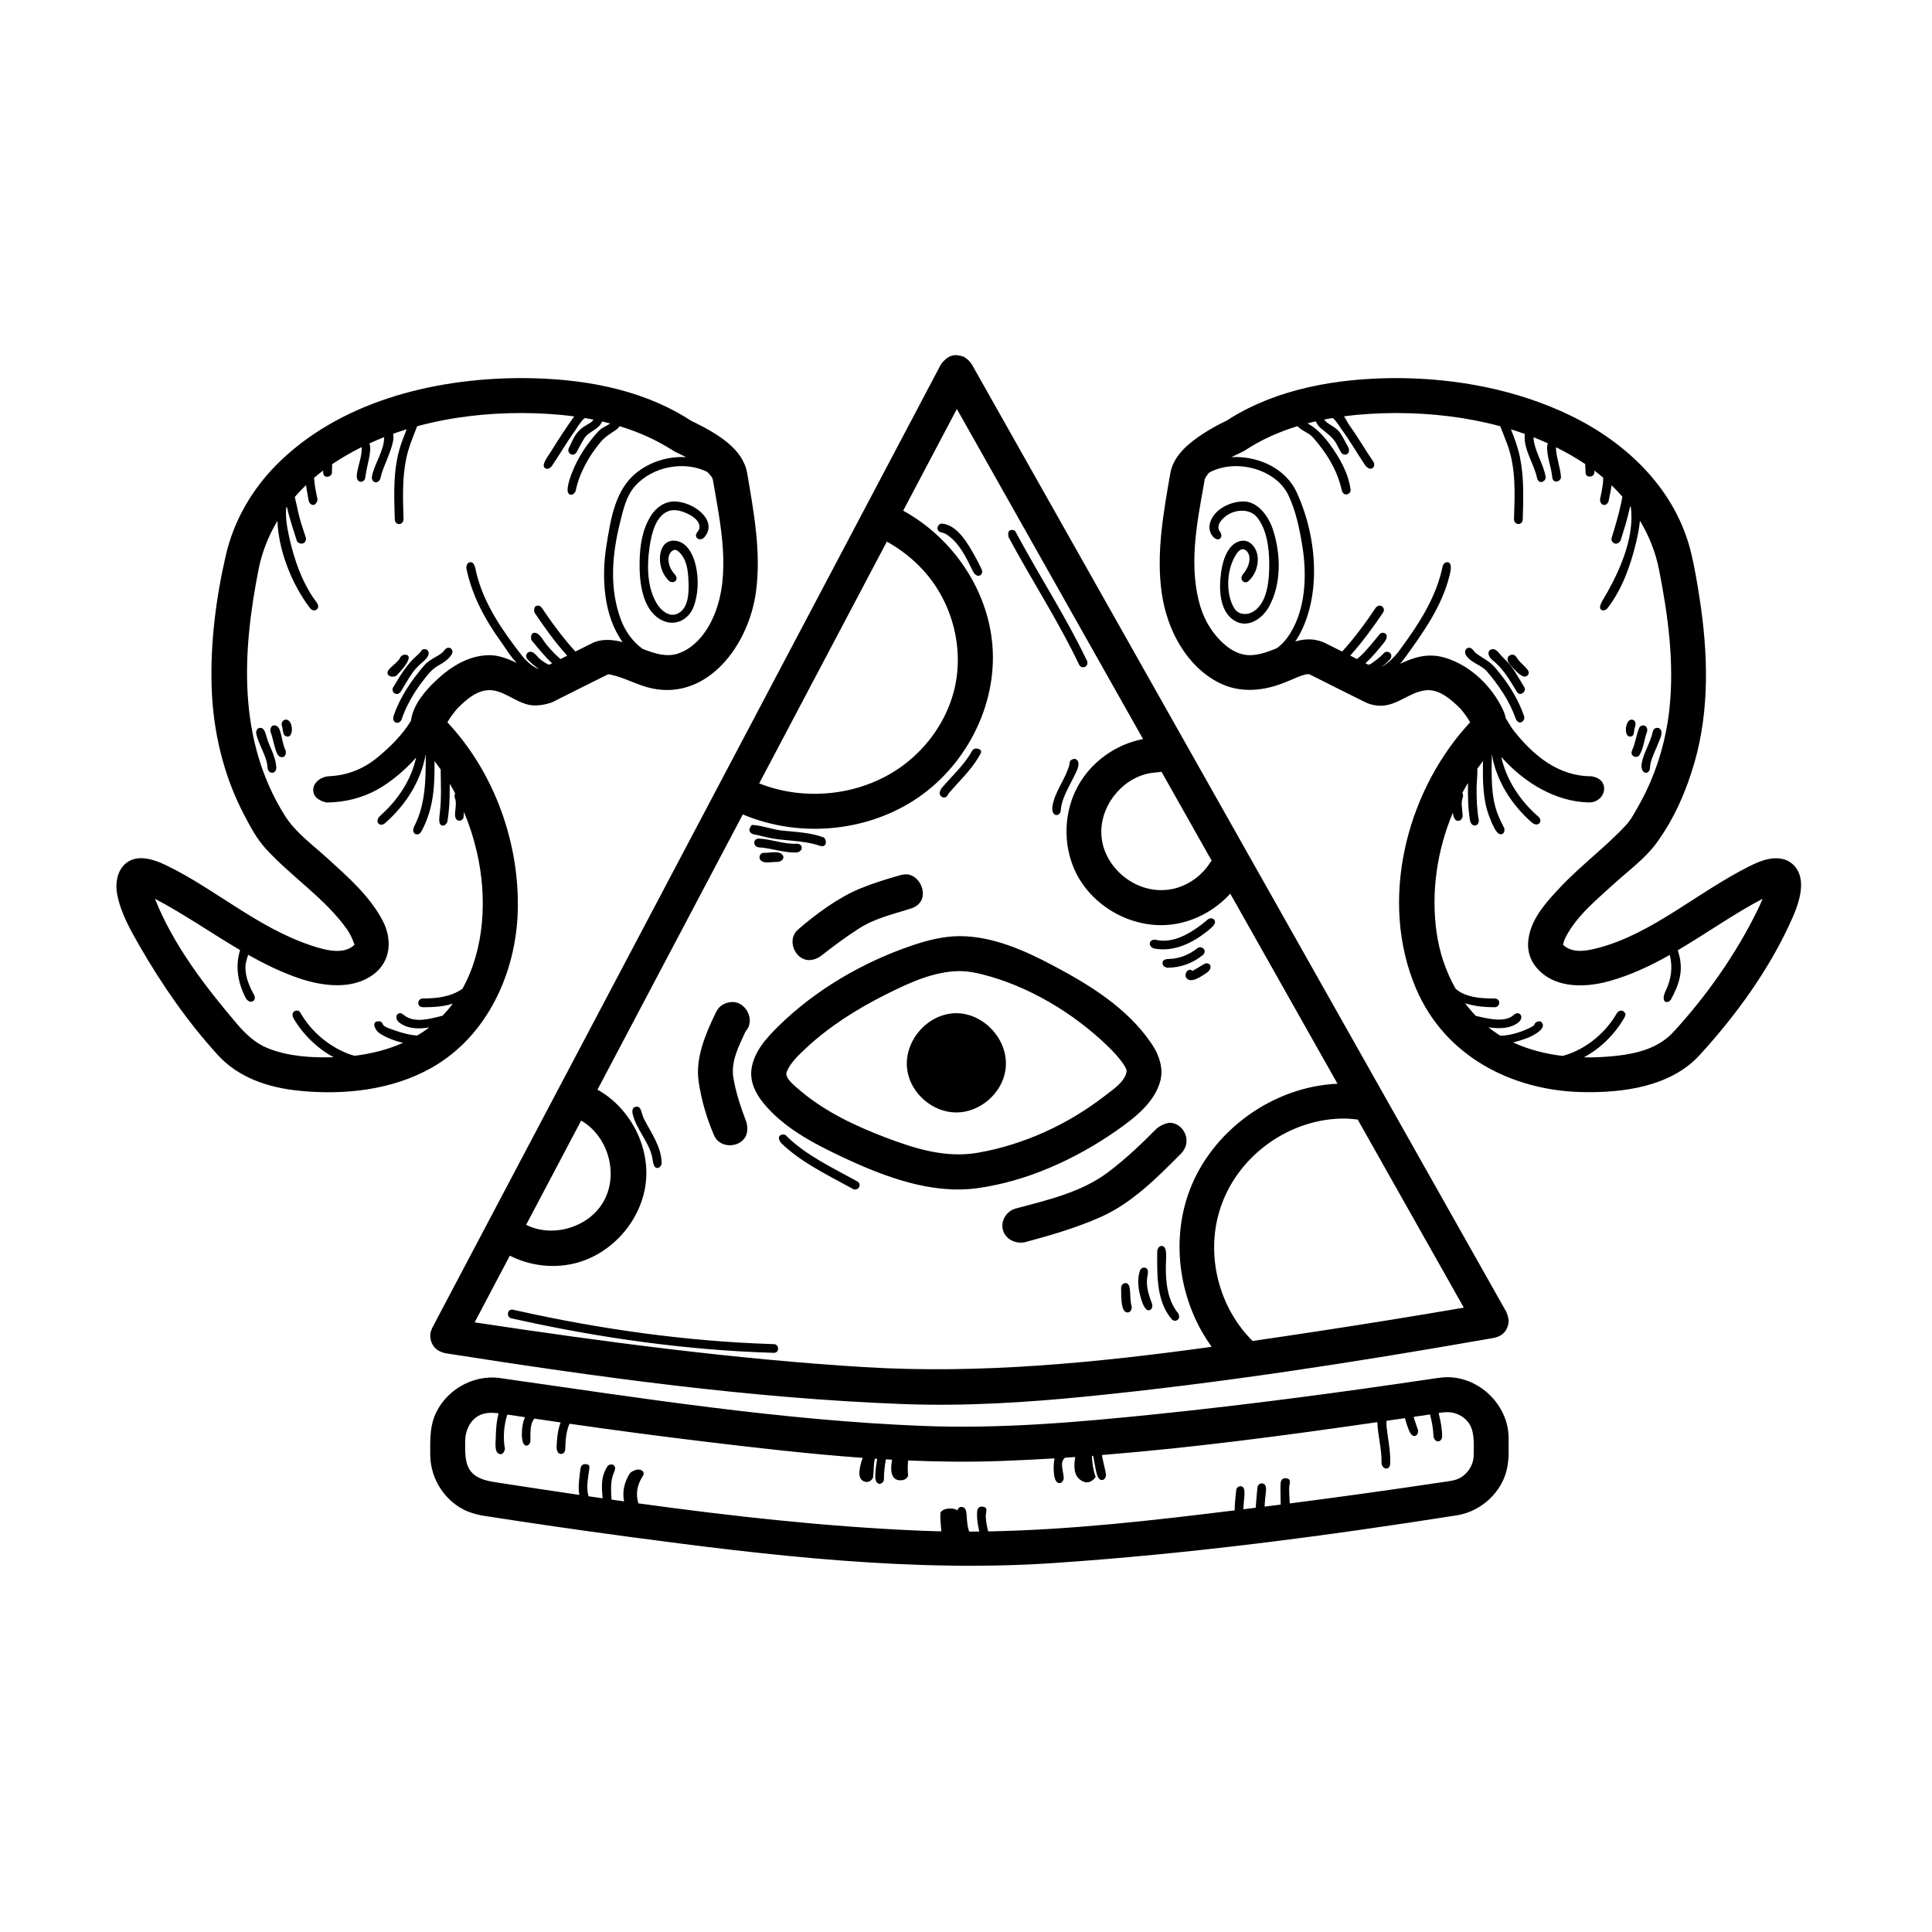 <?xml version="1.0" encoding="UTF-8"?>
<svg width="100px" height="100px" viewBox="0 0 100 100" version="1.1" xmlns="http://www.w3.org/2000/svg" xmlns:xlink="http://www.w3.org/1999/xlink">
    <title>logo</title>
    <g id="logo" stroke="none" stroke-width="1" fill="none" fill-rule="evenodd">
        <g transform="translate(6, 18)" fill="#000000" fill-rule="nonzero" id="pizza">
            <path d="M20.745,16.309 C20.427,15.989 20.189,15.577 19.916,15.198 C19.099,14.061 18.427,12.818 18.139,11.417 C18.129,11.365 18.148,11.088 18.372,11.098 C18.583,11.129 18.6,11.43 18.665,11.692 C19.055,13.266 20.007,14.643 21.009,15.93 C21.241,16.215 21.566,16.524 21.903,16.638 C21.682,16.482 21.473,16.314 21.293,16.113 C21.293,16.113 21.23,16.033 21.236,15.945 C21.245,15.828 21.328,15.735 21.469,15.736 C21.676,15.748 21.795,15.999 22.007,16.161 C22.118,16.246 22.24,16.319 22.362,16.392 C22.388,16.388 22.414,16.391 22.44,16.4 C22.485,16.377 22.531,16.354 22.577,16.331 C22.182,15.968 21.844,15.538 21.499,15.122 C21.499,15.122 21.414,14.744 21.685,14.752 C21.948,14.773 22.101,15.146 22.323,15.41 C22.536,15.661 22.761,15.903 23.012,16.113 C23.128,16.054 23.244,15.996 23.359,15.937 C23.35,15.927 23.341,15.917 23.332,15.907 C22.714,15.219 22.173,14.466 21.66,13.697 C21.66,13.697 21.573,13.334 21.865,13.346 C22.013,13.362 22.086,13.521 22.173,13.65 C22.664,14.375 23.194,15.074 23.782,15.724 C24.074,15.578 24.365,15.432 24.658,15.287 C25.14,15.054 25.69,15.096 26.227,15.235 C25.228,13.854 25.13,11.864 25.388,10.246 C25.613,8.84 25.842,7.328 26.975,6.443 C27.621,5.939 28.438,5.665 29.259,5.655 C29.275,5.655 29.29,5.655 29.306,5.655 C29.376,5.656 29.445,5.658 29.515,5.663 C29.328,5.566 29.139,5.476 28.956,5.393 C28.956,5.393 28.597,5.164 28.247,4.971 C27.559,4.59 26.83,4.291 26.076,4.06 C26.02,4.134 25.95,4.203 25.869,4.259 C25.597,4.447 25.322,4.599 25.083,4.886 C24.468,5.623 23.985,6.488 23.791,7.428 C23.791,7.428 23.703,7.627 23.541,7.607 C23.247,7.569 23.407,6.987 23.595,6.497 C23.906,5.681 24.399,4.944 24.992,4.303 C25.156,4.13 25.407,4.045 25.586,3.92 C25.446,3.883 25.305,3.848 25.164,3.816 C25.005,4.229 24.474,4.336 24.261,4.661 C24.105,4.903 23.975,5.161 23.84,5.414 C23.84,5.414 23.769,5.522 23.663,5.533 C23.505,5.549 23.361,5.384 23.435,5.212 C23.665,4.754 23.74,4.434 24.183,4.111 C24.361,3.982 24.624,3.884 24.717,3.719 C24.572,3.691 24.427,3.664 24.281,3.639 C24.269,3.646 24.255,3.653 24.24,3.658 C24.036,3.838 23.895,4.108 23.737,4.328 C23.317,4.917 22.956,5.546 22.547,6.144 C22.547,6.144 22.389,6.331 22.231,6.244 C21.988,6.11 22.299,5.709 22.517,5.37 C22.762,4.984 23.001,4.594 23.262,4.218 C23.417,3.994 23.558,3.761 23.724,3.554 C22.848,3.436 21.958,3.384 21.071,3.379 C19.23,3.371 17.362,3.581 15.591,4.063 C15.38,4.613 15.146,5.155 15.027,5.734 C14.812,6.765 14.855,7.834 14.888,8.892 C14.888,8.892 14.865,9.063 14.742,9.11 C14.606,9.162 14.449,9.083 14.436,8.905 C14.394,7.542 14.324,6.178 14.801,4.867 C14.88,4.65 14.965,4.435 15.049,4.22 C14.812,4.293 14.576,4.371 14.344,4.454 C14.435,4.745 14.231,5.271 14.054,5.726 C13.917,6.074 13.754,6.416 13.688,6.78 C13.688,6.78 13.602,6.983 13.438,6.964 C13.3,6.947 13.221,6.802 13.254,6.646 C13.4,5.954 13.884,5.33 13.885,4.626 C13.626,4.728 13.37,4.837 13.117,4.953 C13.208,5.136 13.147,5.497 13.096,5.75 C13.06,5.922 13.021,6.093 12.984,6.265 C12.942,6.459 12.903,6.745 12.903,6.745 C12.864,6.998 12.386,7.079 12.477,6.498 C12.549,6.044 12.748,5.589 12.719,5.142 C12.191,5.405 11.68,5.699 11.19,6.027 C11.193,6.173 11.183,6.332 11.18,6.476 C11.169,6.695 10.745,6.79 10.73,6.476 C10.729,6.437 10.727,6.397 10.725,6.357 C10.563,6.479 10.405,6.605 10.252,6.737 C10.271,6.839 10.277,6.958 10.29,7.065 C10.323,7.334 10.385,7.599 10.438,7.865 C10.438,7.865 10.358,8.246 10.107,8.107 C9.957,8.024 9.961,7.792 9.918,7.579 C9.887,7.423 9.86,7.266 9.841,7.109 C9.638,7.304 9.444,7.508 9.26,7.72 C9.278,7.813 9.306,7.947 9.337,8.061 C9.337,8.061 9.453,8.662 9.591,9.094 C9.672,9.347 9.757,9.598 9.837,9.852 C9.837,9.852 9.859,10.057 9.697,10.121 C9.569,10.172 9.405,10.106 9.359,9.976 C9.176,9.397 8.983,8.833 8.847,8.233 C8.836,8.247 8.826,8.261 8.815,8.276 C8.763,8.744 8.855,9.275 8.961,9.766 C9.228,11.003 9.683,12.267 10.409,13.207 C10.409,13.207 10.518,13.365 10.444,13.488 C10.359,13.628 10.175,13.646 10.031,13.457 C9.048,12.151 8.412,10.423 8.36,8.96 C7.898,9.73 7.561,10.574 7.384,11.469 C6.538,15.754 6.28,20.281 8.74,24.211 C9.279,25.073 10.163,25.713 10.924,26.404 C12.006,27.391 13.141,28.371 13.819,29.677 C14.275,30.557 14.291,31.746 13.293,32.463 C12.241,33.22 10.759,33.063 9.528,32.652 C8.594,32.34 7.71,31.907 6.847,31.419 C6.766,31.648 6.689,31.91 6.706,32.186 C6.734,32.666 6.94,33.114 7.166,33.529 C7.166,33.529 7.213,33.639 7.175,33.727 C7.099,33.901 6.852,33.903 6.717,33.65 C6.324,32.899 6.158,32.027 6.427,31.177 C4.962,30.315 3.543,29.322 2.02,28.52 C2.97,30.911 4.611,33.052 6.284,35.017 C6.73,35.539 7.242,36.013 7.874,36.261 C8.933,36.678 10.105,36.757 11.271,36.721 C10.402,36.26 9.658,35.51 9.191,34.702 C9.092,34.532 9.142,34.307 9.363,34.307 C9.369,34.308 9.376,34.308 9.382,34.309 C9.465,34.322 9.485,34.306 9.583,34.475 C10.078,35.323 10.848,36.003 11.729,36.418 C11.929,36.512 12.137,36.591 12.351,36.647 C13.218,36.544 14.074,36.327 14.862,35.976 C14.426,35.88 14.01,35.713 13.659,35.493 C13.433,35.351 13.157,34.838 13.634,34.864 C13.682,34.87 13.69,34.875 13.71,34.884 C13.795,34.924 13.828,35.054 13.85,35.073 C14.001,35.203 14.213,35.25 14.414,35.326 C14.795,35.465 15.195,35.572 15.596,35.599 C15.811,35.471 16.019,35.332 16.218,35.181 C15.639,35.272 15.08,35.256 14.65,34.913 C14.471,34.771 14.453,34.458 14.71,34.443 C14.716,34.443 14.72,34.443 14.726,34.443 C14.819,34.451 14.9,34.541 14.975,34.591 C15.486,34.94 16.214,34.752 16.906,34.572 C17.097,34.374 17.275,34.166 17.439,33.947 C16.943,34.111 16.398,34.134 15.869,34.134 C15.869,34.134 15.754,34.123 15.695,34.053 C15.589,33.924 15.675,33.689 15.869,33.682 C16.584,33.681 17.321,33.605 17.934,33.182 C19.075,31.138 19.234,28.483 18.681,26.093 C18.517,25.386 18.294,24.692 18.013,24.024 C18.004,24.159 17.997,24.282 17.997,24.282 C17.969,24.53 17.519,24.622 17.553,24.091 C17.572,23.81 17.646,23.511 17.529,23.261 C17.529,23.261 17.518,23.152 17.558,23.062 C17.47,22.895 17.379,22.731 17.283,22.569 C17.279,22.661 17.276,22.749 17.276,22.83 C17.28,23.406 17.252,23.982 17.151,24.547 C17.151,24.547 17.067,24.744 16.912,24.733 C16.667,24.715 16.738,24.319 16.772,24.015 C16.853,23.293 16.817,22.564 16.809,21.83 C16.707,21.682 16.601,21.538 16.491,21.395 C16.499,22.586 16.469,23.755 15.872,24.919 C15.784,25.093 15.703,25.216 15.55,25.186 C15.384,25.153 15.336,24.97 15.451,24.749 C16.034,23.619 16.039,22.314 16.036,21.021 C15.805,22.402 15.012,23.663 13.926,24.608 C13.926,24.608 13.824,24.703 13.716,24.688 C13.518,24.661 13.449,24.425 13.69,24.214 C14.59,23.416 15.278,22.384 15.539,21.212 C14.952,21.872 14.251,22.464 13.534,22.866 C12.738,23.311 11.823,23.531 10.908,23.537 C10.908,23.537 10.362,23.453 10.239,23.063 C10.097,22.608 10.534,22.198 11.052,22.176 C11.935,22.135 12.78,21.821 13.493,21.241 C14.178,20.684 14.822,20.048 15.273,19.304 C15.373,18.489 16.001,17.777 16.447,17.338 C17.234,16.572 18.173,15.934 19.293,15.913 C19.325,15.913 19.356,15.913 19.388,15.913 C19.866,15.925 20.309,16.111 20.745,16.309 Z M27.262,15.586 C27.305,15.603 27.348,15.619 27.39,15.635 C27.942,15.844 28.534,16.019 29.103,15.825 C30.024,15.509 30.633,14.644 30.967,13.833 C31.843,11.709 31.309,9.196 30.907,6.881 C30.879,6.718 30.829,6.677 30.781,6.617 C30.727,6.551 30.67,6.489 30.61,6.428 C29.448,5.839 27.786,6.126 26.867,7.162 C26.415,7.671 26.255,8.386 26.083,9.088 C25.681,10.72 25.531,12.456 26.139,14.078 C26.36,14.669 26.74,15.207 27.262,15.586 Z M44.687,61.272 C44.608,60.911 44.543,60.548 44.583,60.181 C44.583,60.181 44.615,59.979 44.815,59.98 C45.188,60.001 45.013,60.24 45.023,60.508 C45.033,60.764 45.088,61.014 45.146,61.265 C49.416,61.188 53.675,60.7 57.909,60.175 C57.903,60.012 57.921,59.817 57.935,59.644 C57.952,59.43 57.987,59.118 57.987,59.118 C58.008,59.004 58.089,58.921 58.226,58.927 C58.499,58.951 58.406,59.412 58.377,59.787 C58.37,59.898 58.363,60.009 58.357,60.12 C58.57,60.093 58.783,60.067 58.995,60.04 C59.023,59.687 59.048,59.334 59.087,58.981 C59.087,58.981 59.112,58.775 59.324,58.781 C59.365,58.784 59.376,58.789 59.398,58.798 C59.608,58.884 59.511,59.253 59.483,59.584 C59.473,59.717 59.463,59.85 59.453,59.983 C59.481,59.979 59.509,59.976 59.537,59.972 C59.787,59.941 60.038,59.91 60.289,59.878 C60.283,59.671 60.286,59.449 60.279,59.259 C60.272,59.077 60.273,58.894 60.292,58.712 C60.292,58.712 60.329,58.505 60.53,58.511 C60.891,58.541 60.729,58.768 60.726,59.031 C60.724,59.293 60.747,59.556 60.756,59.818 C63.391,59.479 66.022,59.111 68.641,58.719 C68.962,58.67 69.294,58.648 69.573,58.495 C69.991,58.267 70.271,57.808 70.278,57.321 C70.282,56.7 70.339,56.04 69.976,55.593 C69.72,55.28 69.327,55.092 68.917,55.092 C68.765,55.093 68.614,55.111 68.463,55.135 C68.562,55.537 68.644,55.942 68.646,56.362 C68.646,56.362 68.631,56.532 68.514,56.586 C68.354,56.657 68.199,56.518 68.193,56.283 C68.182,55.92 68.106,55.564 68.018,55.211 C67.986,55.216 67.954,55.221 67.923,55.226 C67.673,55.263 67.424,55.299 67.174,55.336 C67.181,55.374 67.19,55.412 67.201,55.449 C67.261,55.647 67.34,55.84 67.402,56.035 C67.402,56.035 67.422,56.258 67.265,56.316 C67.03,56.403 66.909,56.002 66.811,55.714 C66.777,55.612 66.745,55.507 66.722,55.402 C66.403,55.449 66.084,55.495 65.765,55.541 C65.762,55.653 65.761,55.774 65.775,55.899 C65.844,56.513 65.979,57.125 65.958,57.741 C65.944,58.155 65.499,58.059 65.507,57.69 C65.52,56.996 65.316,56.309 65.291,55.61 C60.565,56.293 55.828,56.927 51.037,57.311 C51.041,57.344 51.045,57.375 51.051,57.406 C51.11,57.722 51.205,58.031 51.249,58.35 C51.249,58.35 51.231,58.568 51.072,58.602 C50.764,58.669 50.722,58.034 50.637,57.642 C50.617,57.544 50.598,57.446 50.583,57.347 C50.579,57.347 50.575,57.348 50.571,57.348 C50.556,57.36 50.538,57.371 50.517,57.382 C50.517,57.382 50.526,57.957 50.711,58.443 C50.711,58.443 50.432,58.917 49.972,58.636 C49.545,58.375 49.586,57.855 49.653,57.415 C49.475,57.427 49.297,57.44 49.119,57.451 C49.11,57.465 49.1,57.478 49.088,57.49 C48.854,57.711 49.036,58.133 49.062,58.511 C49.062,58.511 49.033,58.746 48.861,58.764 C48.51,58.801 48.513,58.009 48.56,57.629 C48.565,57.582 48.574,57.533 48.585,57.485 C47.681,57.54 46.774,57.585 45.865,57.619 C44.243,57.68 42.622,57.663 41.002,57.594 C40.987,57.799 40.973,58.123 41.003,58.379 C41.003,58.379 40.948,58.596 40.664,58.619 C40.032,58.668 40.1,57.933 40.175,57.554 C40.068,57.548 39.961,57.542 39.853,57.536 C39.798,57.877 39.745,58.218 39.754,58.561 C39.754,58.561 39.749,58.644 39.712,58.696 C39.587,58.875 39.288,58.862 39.302,58.38 C39.31,58.088 39.354,57.798 39.401,57.508 C39.362,57.506 39.324,57.503 39.285,57.501 C39.274,57.543 39.265,57.587 39.258,57.63 C39.216,57.915 39.222,58.206 39.187,58.488 C39.187,58.488 39.054,58.77 38.768,58.692 C38.293,58.562 38.519,57.858 38.651,57.458 C35.921,57.262 33.195,56.945 30.475,56.618 C28.14,56.337 25.81,56.027 23.479,55.693 C23.473,55.704 23.468,55.714 23.464,55.724 C23.292,56.132 23.27,56.585 23.256,57.037 C23.256,57.037 23.24,57.157 23.163,57.213 C23.009,57.325 22.798,57.226 22.809,56.874 C22.824,56.45 22.868,56.024 23.018,55.626 C22.565,55.561 22.112,55.494 21.658,55.427 C21.405,55.737 21.466,56.208 21.453,56.606 C21.453,56.606 21.436,56.731 21.352,56.787 C21.152,56.921 20.991,56.697 21.012,56.153 C21.023,55.883 21.06,55.6 21.177,55.355 C20.871,55.31 20.565,55.263 20.259,55.217 C20.076,55.78 20.031,56.424 20.135,56.997 C20.135,56.997 20.076,57.368 19.814,57.241 C19.604,57.139 19.648,56.774 19.658,56.45 C19.671,56.015 19.694,55.565 19.808,55.152 C19.439,55.109 19.072,55.108 18.761,55.285 C18.319,55.539 18.081,56.054 18.079,56.573 C18.077,57.14 18.04,57.744 18.376,58.163 C18.677,58.539 19.177,58.648 19.698,58.729 C21.127,58.949 22.556,59.167 23.986,59.377 C23.906,58.921 23.997,58.437 24.05,57.982 C24.05,57.982 24.088,57.774 24.289,57.782 C24.542,57.805 24.517,57.881 24.496,58.061 C24.44,58.525 24.326,58.993 24.466,59.447 C24.708,59.483 24.949,59.518 25.191,59.552 C25.11,58.713 25.163,58.346 25.43,57.915 C25.43,57.915 25.492,57.8 25.634,57.8 C25.737,57.805 25.749,57.831 25.779,57.858 C25.928,57.992 25.755,58.223 25.7,58.435 C25.602,58.815 25.622,59.219 25.654,59.619 C25.869,59.65 26.085,59.68 26.301,59.71 C26.204,59.234 26.305,58.739 26.583,58.287 C26.669,58.148 26.957,58.06 26.996,58.061 C27.169,58.066 27.196,58.097 27.247,58.132 C27.399,58.236 27.249,58.439 27.249,58.439 C26.971,58.87 26.895,59.355 27.045,59.814 C31.867,60.478 36.698,61.015 41.539,61.224 C41.934,61.241 42.33,61.254 42.725,61.262 C42.698,60.945 42.66,60.628 42.674,60.313 C42.674,60.313 42.73,60.077 43.207,60.08 C43.373,60.084 43.482,60.121 43.556,60.177 C43.59,60.066 43.658,59.994 43.78,59.998 C44.167,60.03 43.938,60.664 44.167,61.275 C44.34,61.275 44.514,61.274 44.687,61.272 Z M40.748,8.433 C43.298,9.83 45.135,12.507 45.368,15.41 C45.62,18.55 43.952,21.743 41.272,23.447 C38.689,25.089 35.291,25.354 32.448,24.154 C29.941,28.903 27.433,33.652 24.926,38.4 C26.578,39.322 27.624,41.266 27.432,43.162 C27.227,45.176 25.635,46.981 23.635,47.417 C22.548,47.654 21.389,47.5 20.389,46.993 C19.782,48.144 19.174,49.294 18.567,50.445 C25.251,51.452 31.964,52.346 38.731,52.761 C44.709,53.128 50.734,52.537 56.717,51.711 C55.061,49.433 54.571,46.296 55.563,43.64 C56.729,40.514 59.889,38.24 63.229,38.094 L57.678,28.255 C56.893,29.123 55.768,29.733 54.578,29.861 C52.587,30.076 50.521,28.923 49.66,27.109 C48.999,25.714 49.056,24.005 49.81,22.658 C50.502,21.418 51.759,20.525 53.164,20.253 L43.527,3.169 C42.601,4.924 41.674,6.679 40.748,8.433 Z M39.903,10.034 C37.701,14.205 35.498,18.376 33.296,22.548 C35.744,23.52 38.699,23.168 40.806,21.57 C42.03,20.642 42.957,19.317 43.357,17.836 C43.948,15.651 43.32,13.192 41.784,11.512 C41.243,10.92 40.604,10.422 39.903,10.034 Z M64.274,39.947 C64.069,39.928 63.857,39.899 63.649,39.896 C60.766,39.857 57.965,41.836 57.112,44.703 C56.421,47.024 57.09,49.672 58.83,51.406 C58.83,51.406 58.831,51.408 58.833,51.41 C59.968,51.245 61.102,51.073 62.234,50.902 C64.749,50.52 67.259,50.114 69.767,49.684 L64.274,39.947 Z M24.08,40.002 C23.131,41.8 22.182,43.598 21.232,45.397 C21.238,45.4 21.244,45.402 21.25,45.405 C22.579,46.062 24.365,45.564 25.168,44.31 C26.057,42.924 25.552,40.853 24.08,40.002 Z M54.121,21.949 C53.93,21.978 53.731,21.986 53.55,22.016 C52.06,22.263 50.877,23.771 51.014,25.302 C51.168,27.034 53.007,28.456 54.823,27.982 C55.577,27.785 56.244,27.283 56.656,26.62 C56.656,26.62 56.678,26.592 56.717,26.552 L54.121,21.949 Z M43.698,30.455 C45.387,30.466 47.003,31.177 48.529,31.987 C50.441,33.002 52.341,34.177 53.576,35.98 C53.616,36.038 53.654,36.097 53.692,36.157 C54.012,36.675 54.218,37.314 54.063,37.925 C53.783,39.033 52.774,39.838 51.759,40.543 C49.604,42.039 47.101,43.155 44.59,43.5 C42.224,43.825 39.802,42.925 37.611,41.893 C36.082,41.173 34.531,40.362 33.484,39.056 C33.096,38.572 32.807,37.969 32.898,37.327 C33.023,36.439 33.665,35.734 34.268,35.138 C36.199,33.233 38.662,31.802 41.203,30.939 C41.996,30.669 42.816,30.462 43.65,30.455 C43.666,30.455 43.682,30.455 43.698,30.455 Z M43.661,32.264 C42.354,32.275 41.093,32.853 39.872,33.463 C38.373,34.213 36.93,35.121 35.717,36.254 C35.329,36.617 34.918,36.998 34.72,37.478 C34.599,37.772 35.046,38.139 35.481,38.502 C36.748,39.558 38.277,40.282 39.841,40.877 C41.365,41.457 42.953,41.955 44.617,41.665 C46.988,41.253 49.285,40.194 51.17,38.733 C51.63,38.377 52.205,38.009 52.313,37.471 C52.353,37.262 51.863,36.661 51.363,36.175 C49.535,34.398 47.181,33.017 44.823,32.428 C44.451,32.335 44.073,32.266 43.69,32.264 C43.681,32.264 43.671,32.264 43.661,32.264 Z M43.533,34.443 C44.979,34.47 46.252,35.884 46.044,37.37 C45.874,38.583 44.73,39.581 43.501,39.581 C42.28,39.581 41.13,38.6 40.958,37.37 C40.758,35.939 41.959,34.472 43.468,34.443 C43.501,34.443 43.501,34.443 43.533,34.443 Z M43.89,0.466 C44.117,0.621 44.119,0.623 44.289,0.838 L71.971,49.91 C72.038,50.09 72.103,50.276 72.081,50.465 C72.034,50.842 71.797,51.165 71.289,51.255 C71.15,51.279 71.012,51.304 70.873,51.328 C64.064,52.52 57.19,53.587 50.286,54.277 C47.125,54.593 43.943,54.794 40.771,54.675 C32.827,54.377 24.925,53.276 17.085,52.048 C17.085,52.048 16.743,51.995 16.532,51.783 C16.328,51.576 16.236,51.272 16.283,50.994 C16.299,50.9 16.345,50.814 16.375,50.724 L42.702,0.86 C42.871,0.633 43.08,0.437 43.351,0.391 C43.53,0.361 43.713,0.413 43.89,0.466 Z M68.951,53.283 C70.577,53.302 72.058,54.7 72.087,56.406 C72.09,56.707 72.087,57.008 72.086,57.308 C72.086,57.308 72.072,57.872 71.919,58.323 C71.553,59.401 70.572,60.236 69.433,60.429 C62.449,61.527 55.575,62.424 48.614,62.898 C41.278,63.398 33.811,62.521 26.41,61.526 C23.917,61.191 21.428,60.829 18.943,60.442 C18.943,60.442 18.427,60.348 18.032,60.153 C16.992,59.639 16.291,58.526 16.271,57.351 C16.267,56.67 16.239,55.98 16.471,55.356 C16.967,54.027 18.414,53.13 19.869,53.327 C27.157,54.365 34.369,55.509 41.737,55.805 C45.78,55.967 49.831,55.612 53.859,55.196 C58.652,54.702 63.438,54.064 68.203,53.356 C68.45,53.319 68.699,53.282 68.951,53.283 Z M54.612,40.117 C55.312,40.193 55.722,41.112 55.13,41.709 C53.872,42.98 52.57,44.282 50.981,44.989 C49.73,45.545 48.4,45.934 47.096,46.285 C46.565,46.428 45.969,46.114 45.89,45.561 C45.828,45.128 46.121,44.686 46.553,44.558 C48.231,44.113 49.976,43.71 51.347,42.679 C52.251,41.999 53.076,41.216 53.874,40.408 C53.874,40.408 54.247,40.099 54.612,40.117 Z M31.974,33.865 C32.653,33.916 33.095,34.84 32.592,35.382 C32.242,36.143 31.823,36.934 31.958,37.771 C32.086,38.567 32.355,39.342 32.636,40.09 C32.636,40.09 32.765,40.5 32.588,40.833 C32.279,41.416 31.26,41.459 30.961,40.769 C30.589,39.913 30.307,38.958 30.163,37.992 C29.981,36.777 30.504,35.541 31.06,34.391 C31.06,34.391 31.125,34.265 31.19,34.187 C31.378,33.963 31.673,33.857 31.974,33.865 Z M40.945,27.254 C41.738,27.319 42.206,28.677 41.173,29.016 C40.271,29.312 39.321,29.51 38.466,30.055 C37.776,30.495 37.122,30.989 36.476,31.491 C36.476,31.491 36.149,31.738 35.781,31.688 C35.113,31.598 34.718,30.617 35.313,30.106 C36.273,29.282 37.411,28.442 38.549,27.979 C39.226,27.704 39.926,27.488 40.63,27.29 C40.63,27.29 40.819,27.249 40.945,27.254 Z M49.605,21.278 C49.704,21.289 49.71,21.31 49.738,21.335 C49.948,21.525 49.722,21.921 49.604,22.165 C49.317,22.762 48.932,23.35 48.905,23.97 C48.905,23.97 48.879,24.128 48.757,24.173 C48.568,24.242 48.421,24.058 48.478,23.707 C48.603,22.956 49.167,22.296 49.346,21.598 C49.371,21.502 49.357,21.464 49.38,21.414 C49.424,21.31 49.581,21.277 49.605,21.278 Z M44.535,20.744 C44.933,20.79 44.75,21.018 44.664,21.166 C44.247,21.884 43.615,22.464 43.09,23.079 C43.09,23.079 43.04,23.245 42.91,23.273 C42.78,23.302 42.662,23.214 42.635,23.067 C42.635,23.067 42.638,22.912 42.745,22.785 C43.284,22.156 43.903,21.603 44.319,20.859 C44.319,20.859 44.386,20.735 44.535,20.744 Z M26.968,39.278 C27.215,39.302 27.182,39.623 27.341,39.931 C27.721,40.666 28.238,41.371 28.248,42.214 C28.248,42.214 28.21,42.442 28.039,42.454 C27.796,42.472 27.808,42.078 27.734,41.797 C27.534,41.049 26.923,40.409 26.75,39.672 C26.71,39.503 26.717,39.288 26.953,39.278 C26.958,39.278 26.963,39.278 26.968,39.278 Z M34.547,40.721 C34.695,40.735 34.704,40.797 34.761,40.853 C35.779,41.828 37.086,42.438 38.323,43.121 C38.323,43.121 38.46,43.181 38.489,43.292 C38.534,43.461 38.336,43.636 38.161,43.548 C38.104,43.516 38.047,43.485 37.99,43.453 C37.931,43.421 37.873,43.389 37.814,43.358 C36.64,42.72 35.43,42.115 34.472,41.202 C34.258,40.998 34.251,40.738 34.529,40.72 C34.535,40.72 34.541,40.721 34.547,40.721 Z M54.133,46.489 C54.45,46.514 54.344,47.12 54.344,47.558 C54.344,47.65 54.344,47.742 54.346,47.834 C54.363,48.586 54.489,49.379 54.992,49.99 C54.992,49.99 55.09,50.177 54.981,50.291 C54.892,50.383 54.748,50.395 54.644,50.278 C54.546,50.158 54.536,50.141 54.489,50.076 C53.844,49.146 53.894,47.859 53.898,46.771 C53.898,46.771 53.919,46.489 54.133,46.489 Z M53.232,47.611 C53.278,47.616 53.292,47.622 53.315,47.634 C53.472,47.71 53.409,47.939 53.382,48.107 C53.304,48.593 53.477,49.078 53.642,49.521 C53.642,49.521 53.674,49.735 53.527,49.804 C53.311,49.905 53.158,49.555 53.05,49.184 C52.915,48.727 52.85,48.231 53.002,47.767 C53.002,47.767 53.057,47.604 53.232,47.611 Z M52.261,48.412 C52.606,48.428 52.427,49.143 52.58,49.645 C52.58,49.645 52.583,49.916 52.381,49.932 C52.04,49.959 52.028,49.276 52.03,48.638 C52.03,48.638 52.053,48.412 52.261,48.412 Z M56.696,29.531 C56.807,29.545 56.819,29.576 56.849,29.612 C56.991,29.783 56.739,30.002 56.486,30.202 C55.724,30.804 54.782,31.283 53.755,31.099 C53.556,31.063 53.403,30.818 53.611,30.678 C53.731,30.597 53.899,30.668 54.037,30.682 C54.971,30.773 55.847,30.151 56.53,29.582 C56.53,29.582 56.611,29.526 56.696,29.531 Z M56.131,31.028 C56.327,31.042 56.467,31.267 56.234,31.453 C55.725,31.853 55.12,32.085 54.44,32.09 C54.422,32.09 54.212,32.064 54.181,31.908 C54.149,31.748 54.217,31.641 54.502,31.636 C55.037,31.624 55.55,31.419 55.98,31.077 C55.98,31.077 56.034,31.026 56.131,31.028 Z M56.462,31.859 C56.693,31.872 56.762,32.152 56.432,32.371 C56.096,32.593 55.666,32.886 55.426,32.641 C55.242,32.452 55.497,32.046 55.723,32.255 C55.723,32.255 56.075,32.053 56.334,31.893 C56.373,31.87 56.416,31.858 56.462,31.859 Z M42.763,9.102 C43.558,9.181 44.087,10.107 44.516,10.886 C44.619,11.074 44.716,11.266 44.807,11.46 C44.807,11.46 44.868,11.58 44.821,11.681 C44.737,11.857 44.5,11.862 44.355,11.561 C44.009,10.849 43.64,10.084 42.999,9.666 C42.889,9.595 42.704,9.549 42.704,9.549 C42.587,9.522 42.583,9.49 42.556,9.447 C42.472,9.313 42.568,9.106 42.749,9.101 C42.754,9.101 42.759,9.102 42.763,9.102 Z M33.036,24.706 C33.511,24.748 33.975,24.935 34.471,24.988 C35.191,25.066 35.917,25.084 36.609,25.336 C36.791,25.403 36.849,25.923 36.413,25.771 C35.544,25.475 34.578,25.544 33.713,25.345 C33.481,25.291 33.251,25.226 33.019,25.185 C33.019,25.185 32.768,25.143 32.79,24.913 L32.852,24.779 C32.954,24.676 32.848,24.699 33.036,24.706 Z M33.28,25.406 C33.947,25.436 34.59,25.709 35.264,25.671 C35.264,25.671 35.387,25.672 35.453,25.754 C35.57,25.899 35.46,26.121 35.186,26.126 C34.532,26.138 33.898,25.887 33.26,25.858 C33.26,25.858 33.09,25.825 33.053,25.695 C33.012,25.554 33.082,25.403 33.28,25.406 Z M33.543,26.141 C33.878,26.155 34.304,26.01 34.501,26.248 C34.631,26.404 34.488,26.622 34.173,26.615 C33.889,26.608 33.537,26.72 33.361,26.514 C33.249,26.382 33.337,26.136 33.543,26.141 Z M20.546,49.789 C20.65,49.812 20.753,49.835 20.857,49.858 C25.108,50.801 29.503,51.421 33.858,51.565 L34.104,51.575 C34.324,51.632 34.353,52.01 34.057,52.023 C29.58,51.891 25.062,51.259 20.655,50.277 L20.414,50.22 C20.212,50.123 20.253,49.745 20.546,49.789 Z M46.405,9.428 C46.517,9.447 46.525,9.455 46.58,9.547 C46.617,9.617 46.655,9.686 46.692,9.756 C47.846,11.888 49.166,13.927 50.215,16.106 C50.215,16.106 50.328,16.273 50.268,16.404 C50.198,16.56 49.963,16.602 49.858,16.409 C48.775,14.133 47.395,12.028 46.209,9.812 C46.209,9.812 46.078,9.412 46.405,9.428 Z M74.544,5.15 C74.539,5.2 74.536,5.253 74.542,5.307 C74.589,5.768 74.757,6.211 74.796,6.677 C74.816,6.929 74.377,7.069 74.344,6.695 C74.286,6.129 74.032,5.558 74.087,5.039 C74.087,5.039 74.095,4.996 74.122,4.949 C73.876,4.836 73.627,4.73 73.375,4.631 C73.378,4.705 73.38,4.781 73.394,4.851 C73.513,5.471 73.875,6.028 74.003,6.663 C74.052,6.912 73.64,7.133 73.553,6.724 C73.386,5.966 72.856,5.274 72.919,4.496 C72.92,4.484 72.921,4.472 72.923,4.461 C72.687,4.376 72.448,4.297 72.207,4.223 C72.392,4.698 72.573,5.173 72.674,5.671 C72.889,6.727 72.849,7.821 72.816,8.905 C72.816,8.905 72.808,9.012 72.733,9.074 C72.598,9.184 72.368,9.099 72.364,8.892 C72.404,7.582 72.478,6.262 72.026,5.022 C71.909,4.7 71.775,4.383 71.655,4.063 C69.938,3.597 68.132,3.387 66.341,3.379 C66.306,3.379 66.27,3.379 66.233,3.379 C65.346,3.382 64.449,3.432 63.567,3.548 C63.672,3.707 63.757,3.893 63.86,4.034 C64.299,4.645 64.672,5.3 65.098,5.918 C65.098,5.918 65.174,6.078 65.089,6.186 C64.98,6.325 64.788,6.268 64.641,6.051 C64.237,5.451 63.882,4.829 63.452,4.24 C63.307,4.044 63.191,3.823 63.013,3.66 C63.013,3.66 62.995,3.652 62.972,3.637 C62.827,3.661 62.682,3.687 62.538,3.715 C62.685,3.96 63.155,4.075 63.385,4.437 C63.541,4.682 63.673,4.944 63.811,5.201 C63.811,5.201 63.872,5.403 63.739,5.494 C63.637,5.564 63.487,5.532 63.419,5.425 C63.221,5.079 63.215,5.048 63.161,4.949 C62.988,4.64 62.708,4.444 62.377,4.176 C62.275,4.093 62.167,3.949 62.103,3.808 C61.962,3.84 61.822,3.874 61.683,3.91 C61.702,3.925 61.722,3.939 61.743,3.952 C62.181,4.203 62.538,4.597 62.834,5.003 C63.345,5.705 63.8,6.503 63.906,7.354 C63.934,7.58 63.532,7.752 63.445,7.354 C63.214,6.323 62.639,5.395 61.934,4.616 C61.722,4.387 61.363,4.296 61.162,4.057 C60.189,4.354 59.266,4.765 58.43,5.32 L58.3,5.391 C58.273,5.403 58.246,5.416 58.22,5.429 C58.06,5.505 57.895,5.582 57.732,5.663 C57.803,5.658 57.874,5.656 57.946,5.655 C57.961,5.655 57.977,5.655 57.993,5.655 C59.263,5.67 60.575,6.291 61.125,7.501 C62.226,9.921 62.358,12.888 61.226,14.911 C61.17,15.011 61.108,15.108 61.041,15.201 C61.504,15.071 61.979,15.032 62.482,15.237 C62.519,15.252 62.557,15.269 62.594,15.287 C62.887,15.432 63.178,15.578 63.47,15.725 C64.113,15.016 64.683,14.243 65.215,13.445 C65.215,13.445 65.307,13.342 65.419,13.345 C65.47,13.351 65.483,13.358 65.509,13.371 C65.621,13.43 65.673,13.566 65.592,13.697 C65.071,14.477 64.514,15.231 63.887,15.935 C64.004,15.994 64.121,16.053 64.238,16.112 C64.3,16.061 64.361,16.009 64.419,15.955 C64.765,15.631 65.058,15.254 65.361,14.887 C65.361,14.887 65.432,14.748 65.591,14.752 C65.805,14.768 65.862,14.989 65.622,15.281 C65.323,15.646 65.022,16.014 64.675,16.332 C64.72,16.354 64.764,16.376 64.809,16.399 C64.839,16.391 64.871,16.389 64.902,16.395 C65.163,16.223 65.415,16.042 65.622,15.811 C65.622,15.811 65.687,15.732 65.803,15.736 C65.986,15.751 66.1,15.956 65.941,16.133 C65.807,16.28 65.657,16.409 65.498,16.528 C65.894,16.31 66.222,15.957 66.462,15.629 C67.438,14.3 68.346,12.923 68.679,11.278 C68.679,11.278 68.752,11.089 68.924,11.098 C69.172,11.136 69.098,11.507 69.025,11.801 C68.63,13.398 67.635,14.787 66.665,16.117 C66.605,16.2 66.538,16.28 66.467,16.357 C67.096,16.07 67.846,15.762 68.788,16.042 C70.142,16.444 71.246,17.565 71.791,18.735 C71.858,18.877 71.909,19.026 71.939,19.179 C72.077,19.397 72.209,19.643 72.377,19.852 C73.35,21.068 74.622,22.177 76.367,22.18 C76.367,22.18 76.761,22.222 76.934,22.489 C77.215,22.921 76.857,23.552 76.231,23.535 C74.514,23.489 72.912,22.531 71.706,21.178 C71.968,22.378 72.691,23.465 73.652,24.293 C73.652,24.293 73.73,24.378 73.731,24.462 C73.734,24.656 73.52,24.779 73.264,24.553 C72.223,23.632 71.444,22.398 71.216,21.038 C71.205,22.121 71.149,23.226 71.55,24.21 C71.64,24.432 71.745,24.647 71.858,24.858 C71.858,24.858 71.918,25.073 71.773,25.159 C71.503,25.318 71.256,24.717 71.077,24.245 C70.737,23.343 70.746,22.356 70.759,21.393 C70.658,21.523 70.559,21.656 70.464,21.79 C70.485,22.079 70.431,22.475 70.428,22.789 C70.424,23.351 70.446,23.914 70.545,24.467 C70.545,24.467 70.546,24.644 70.43,24.706 C70.284,24.785 70.123,24.677 70.084,24.45 C69.98,23.815 69.974,23.172 69.982,22.528 C69.88,22.696 69.782,22.868 69.689,23.042 C69.733,23.109 69.744,23.202 69.708,23.294 C69.598,23.581 69.704,23.931 69.706,24.26 C69.706,24.26 69.657,24.479 69.491,24.487 C69.302,24.496 69.225,24.301 69.201,24.063 C68.381,26.01 68.066,28.17 68.354,30.239 C68.498,31.269 68.83,32.28 69.344,33.179 C69.428,33.239 69.51,33.313 69.605,33.365 C70.133,33.653 70.762,33.681 71.382,33.682 C71.382,33.682 71.499,33.694 71.556,33.764 C71.663,33.893 71.576,34.129 71.382,34.134 C70.86,34.134 70.328,34.087 69.835,33.929 C70.005,34.157 70.189,34.375 70.387,34.581 C70.433,34.591 70.478,34.602 70.52,34.612 C71.185,34.767 71.96,34.922 72.378,34.509 C72.378,34.509 72.465,34.439 72.556,34.444 C72.774,34.471 72.837,34.743 72.562,34.944 C72.148,35.245 71.605,35.258 71.037,35.172 C71.238,35.331 71.449,35.478 71.671,35.613 C72.252,35.585 72.834,35.391 73.308,35.135 C73.417,35.076 73.416,35.03 73.433,34.994 C73.478,34.896 73.624,34.863 73.65,34.863 C73.765,34.874 73.742,34.843 73.823,34.959 C74.023,35.246 73.4,35.599 72.994,35.75 C72.773,35.831 72.547,35.902 72.318,35.956 C73.12,36.326 73.983,36.547 74.868,36.654 C74.907,36.645 74.945,36.635 74.982,36.625 C76.129,36.29 77.138,35.422 77.7,34.422 C77.7,34.422 77.795,34.307 77.905,34.307 C78.016,34.316 78.016,34.336 78.05,34.367 C78.137,34.448 78.178,34.497 78.061,34.702 C77.571,35.541 76.829,36.279 75.975,36.729 C76.547,36.74 77.123,36.709 77.692,36.646 C78.776,36.526 79.86,36.238 80.618,35.413 C82.35,33.529 83.86,31.364 84.955,29.136 C85.052,28.939 85.143,28.74 85.225,28.537 L85.232,28.52 C83.729,29.311 82.317,30.317 80.839,31.188 C80.993,31.624 81.044,32.094 80.953,32.553 C80.869,32.975 80.687,33.369 80.483,33.745 C80.483,33.745 80.417,33.844 80.321,33.86 C80.104,33.897 80.024,33.672 80.224,33.263 C80.501,32.694 80.589,32.045 80.426,31.427 C79.434,31.988 78.406,32.474 77.297,32.782 C75.937,33.161 74.302,33.149 73.43,31.956 C73.195,31.634 73.079,31.232 73.094,30.831 C73.139,29.661 74.006,28.724 74.769,27.914 C75.838,26.779 77.118,25.837 78.161,24.707 C78.422,24.425 78.605,24.072 78.799,23.73 C79.671,22.199 80.213,20.48 80.406,18.723 C80.672,16.293 80.336,13.839 79.868,11.469 C79.691,10.575 79.35,9.727 78.882,8.95 C78.85,9.313 78.777,9.684 78.693,10.041 C78.399,11.275 77.955,12.52 77.189,13.499 C77.189,13.499 77.067,13.631 76.931,13.586 C76.629,13.487 76.996,13.019 77.214,12.626 C77.969,11.264 78.593,9.684 78.413,8.252 C78.402,8.237 78.39,8.222 78.379,8.206 C78.365,8.25 78.354,8.291 78.347,8.327 C78.231,8.887 78.051,9.433 77.883,9.976 C77.883,9.976 77.784,10.161 77.614,10.138 C77.477,10.119 77.38,9.983 77.415,9.852 C77.597,9.264 77.773,8.679 77.903,8.07 C77.932,7.948 77.957,7.802 77.972,7.704 C77.795,7.501 77.609,7.306 77.414,7.118 C77.382,7.368 77.315,7.665 77.257,7.954 C77.257,7.954 77.195,8.115 77.067,8.134 C76.908,8.156 76.784,8.003 76.828,7.788 C76.849,7.688 76.87,7.589 76.891,7.489 C76.941,7.238 76.982,6.983 76.984,6.727 C76.835,6.6 76.682,6.477 76.526,6.358 C76.524,6.398 76.523,6.437 76.522,6.476 C76.511,6.7 76.086,6.761 76.071,6.476 C76.069,6.327 76.052,6.165 76.048,6.018 C75.565,5.696 75.063,5.407 74.544,5.15 Z M60.079,15.557 C60.278,15.412 60.456,15.24 60.604,15.041 C61.595,13.709 61.661,11.792 61.407,10.252 C61.257,9.346 61.071,8.426 60.678,7.613 C60.037,6.288 57.975,5.707 56.584,6.463 C56.512,6.546 56.447,6.635 56.39,6.732 C56.346,6.805 56.343,6.891 56.329,6.973 C55.972,8.982 55.55,11.043 56.041,13.073 C56.25,13.936 56.669,14.738 57.394,15.367 C57.757,15.682 58.216,15.918 58.705,15.912 C59.175,15.906 59.627,15.739 60.079,15.557 Z M66.346,1.57 C69.436,1.584 72.548,2.185 75.276,3.503 C78.19,4.912 80.749,7.326 81.542,10.655 C81.725,11.425 81.853,12.209 81.974,12.994 C82.406,15.801 82.496,18.718 81.706,21.465 C81.281,22.942 80.666,24.359 79.752,25.62 C79.163,26.431 78.315,27.041 77.545,27.742 C76.612,28.594 75.59,29.422 75.027,30.531 C74.955,30.673 74.901,30.899 74.901,30.899 C74.938,30.936 74.979,30.97 75.022,31 C75.522,31.352 76.192,31.202 76.72,31.064 C79.515,30.336 81.855,28.182 84.565,26.829 C84.725,26.749 84.888,26.674 85.054,26.608 C85.651,26.373 86.437,26.275 86.923,26.869 C87.469,27.535 87.178,28.597 86.787,29.486 C85.628,32.12 83.873,34.534 81.972,36.612 C80.487,38.236 78.036,38.585 75.806,38.524 C72.284,38.426 68.79,36.702 67.285,33.147 C65.375,28.638 66.771,23.125 69.888,19.613 C69.97,19.521 70.094,19.386 70.094,19.386 C69.953,19.134 69.781,18.901 69.593,18.683 L69.588,18.677 C69.085,18.177 68.483,17.665 67.814,17.727 C67.004,17.802 66.376,18.483 65.548,18.526 C65.25,18.542 64.951,18.48 64.68,18.353 C63.717,17.882 62.762,17.394 61.803,16.914 C61.578,16.801 60.86,17.211 60.199,17.437 C59.213,17.776 58.135,17.844 57.155,17.367 C55.415,16.522 54.403,14.596 54.132,12.702 C53.837,10.639 54.218,8.537 54.582,6.464 C54.758,5.549 55.565,4.91 56.273,4.448 C56.655,4.199 57.056,3.978 57.469,3.783 C57.572,3.735 57.487,3.773 57.67,3.657 C60.168,2.108 63.214,1.588 66.171,1.57 C66.23,1.57 66.289,1.57 66.346,1.57 Z M58.383,7.955 C59.138,7.969 59.669,8.76 59.876,9.379 C60.316,10.695 60.327,12.262 59.669,13.427 C59.33,14.027 58.558,14.579 57.842,14.09 C57.14,13.612 57.073,12.535 57.206,11.607 C57.305,10.903 57.613,10.049 58.309,9.987 C58.743,9.949 59.098,10.421 59.104,10.933 C59.109,11.368 58.929,11.823 58.599,12.095 C58.419,12.243 58.087,12.005 58.365,11.685 C58.654,11.346 58.828,10.759 58.481,10.481 C58.467,10.469 58.451,10.459 58.433,10.451 C58.177,10.341 58.002,10.652 57.902,10.833 C57.451,11.652 57.476,12.849 57.899,13.506 C58.093,13.805 58.532,13.876 58.897,13.638 C59.578,13.194 59.699,12.124 59.696,11.172 C59.691,10.319 59.559,9.392 59.065,8.776 C58.626,8.225 57.593,8.359 57.146,9.031 C57.046,9.181 57.026,9.401 57.166,9.543 C57.166,9.543 57.29,9.751 57.156,9.871 C56.946,10.058 56.547,9.644 56.606,9.197 C56.703,8.455 57.599,7.948 58.383,7.955 Z M79.785,19.673 C79.887,19.682 79.896,19.705 79.926,19.733 C80.107,19.9 79.917,20.253 79.816,20.507 C79.791,20.568 79.765,20.63 79.74,20.691 C79.59,21.048 79.405,21.406 79.401,21.778 C79.401,21.778 79.382,21.932 79.268,21.983 C79.082,22.066 78.92,21.838 78.971,21.532 C79.068,20.951 79.433,20.434 79.552,19.854 C79.552,19.854 79.593,19.667 79.785,19.673 Z M79.056,19.545 C79.216,19.554 79.307,19.722 79.239,19.905 C79.096,20.293 79.074,20.729 78.857,21.084 C78.738,21.277 78.326,21.158 78.484,20.818 C78.647,20.46 78.692,20.058 78.837,19.688 C78.837,19.688 78.897,19.543 79.056,19.545 Z M78.459,19.246 C78.634,19.255 78.703,19.444 78.621,19.645 C78.547,19.83 78.636,20.121 78.369,20.125 C78.036,20.13 78.113,19.239 78.459,19.246 Z M70.069,15.527 C70.211,15.546 70.273,15.714 70.401,15.812 C70.732,16.067 71.107,16.218 71.404,16.574 C71.499,16.688 71.593,16.803 71.684,16.919 C72.191,17.568 72.616,18.28 72.885,19.065 C72.972,19.321 72.595,19.607 72.441,19.165 C72.125,18.271 71.571,17.466 70.963,16.753 C70.669,16.408 70.133,16.319 69.877,15.91 C69.786,15.764 69.833,15.529 70.053,15.525 C70.058,15.526 70.064,15.526 70.069,15.527 Z M71.285,15.598 C71.507,15.618 71.616,15.878 71.869,16.105 C72.312,16.508 72.586,17.067 72.903,17.578 C73.021,17.779 72.69,18.075 72.519,17.816 C72.183,17.276 71.878,16.716 71.389,16.285 C71.203,16.119 71.135,16.099 71.06,15.905 C71.006,15.764 71.089,15.591 71.285,15.598 Z M72.296,15.886 C72.442,15.894 72.524,16.067 72.547,16.101 C72.777,16.433 73.309,16.716 73.067,16.959 C72.859,17.167 72.528,16.805 72.274,16.531 C72.141,16.387 71.997,16.216 72.035,16.062 C72.062,15.959 72.171,15.883 72.296,15.886 Z M21.022,1.57 C23.989,1.58 27.018,2.075 29.54,3.632 C29.595,3.666 29.65,3.7 29.703,3.735 C29.854,3.832 29.905,3.841 29.971,3.874 C31.159,4.47 32.452,5.233 32.673,6.486 C33.018,8.518 33.404,10.576 33.131,12.618 C32.758,15.409 30.634,18.223 27.769,17.637 C27.038,17.487 26.364,17.088 25.658,16.931 C25.588,16.915 25.509,16.889 25.451,16.913 C24.497,17.384 23.548,17.865 22.597,18.341 C22.597,18.341 21.943,18.611 21.356,18.477 C20.619,18.308 20,17.682 19.267,17.724 C18.624,17.761 18.112,18.236 17.682,18.66 C17.682,18.66 17.365,19.016 17.157,19.386 C19.603,21.995 20.913,25.675 20.797,29.215 C20.692,32.38 19.217,35.643 16.333,37.271 C14.279,38.43 11.788,38.695 9.452,38.454 C7.888,38.293 6.353,37.786 5.28,36.612 C3.712,34.897 2.369,32.951 1.229,30.969 C0.743,30.124 0.255,29.262 0.068,28.306 C-0.053,27.683 0.076,26.931 0.656,26.586 C1.217,26.253 1.952,26.477 2.561,26.768 C5.118,27.99 7.288,29.996 10.101,30.936 C10.876,31.195 11.798,31.434 12.35,30.9 C12.35,30.9 12.212,30.458 11.962,30.104 C10.827,28.494 9.057,27.368 7.725,25.894 C7.278,25.398 6.959,24.79 6.642,24.188 C5.578,22.167 5.034,19.896 4.956,17.609 C4.878,15.293 5.176,12.957 5.696,10.712 C6.101,8.962 7.034,7.347 8.301,6.067 C11.492,2.848 16.315,1.59 20.905,1.57 C20.944,1.57 20.982,1.57 21.022,1.57 Z M29.643,3.804 C29.536,3.756 29.719,3.839 29.719,3.839 C29.853,3.903 29.643,3.804 29.643,3.804 Z M28.912,7.955 C29.942,7.974 31.211,8.983 30.437,9.829 C30.317,9.961 30.051,9.943 30.023,9.732 C30.004,9.593 30.169,9.499 30.197,9.352 C30.273,8.935 29.755,8.632 29.347,8.49 C29.102,8.405 28.826,8.367 28.591,8.458 C27.965,8.7 27.727,9.547 27.614,10.363 C27.475,11.36 27.508,12.459 28.016,13.272 C28.235,13.623 28.678,13.981 29.112,13.743 C29.644,13.452 29.661,12.675 29.635,12.058 C29.611,11.509 29.541,10.91 29.12,10.549 C29.106,10.537 29.093,10.526 29.078,10.515 C29.068,10.507 29.056,10.5 29.045,10.493 C28.873,10.383 28.625,10.587 28.602,10.877 C28.577,11.193 28.715,11.508 28.939,11.742 C28.939,11.742 29.053,11.871 29.01,11.995 C28.956,12.152 28.734,12.185 28.601,12.043 C28.529,11.967 28.463,11.885 28.407,11.797 C27.967,11.122 28.086,9.912 28.942,9.987 C30.041,10.085 30.387,12.18 29.889,13.44 C29.647,14.053 28.906,14.516 28.128,14.03 C27.276,13.497 27.085,12.22 27.105,11.08 C27.12,10.253 27.238,9.412 27.693,8.692 C27.955,8.275 28.401,7.95 28.912,7.955 Z M7.491,19.673 C7.747,19.695 7.767,20.126 7.904,20.457 C8.081,20.882 8.293,21.305 8.302,21.76 C8.302,21.76 8.288,21.927 8.171,21.981 C8.026,22.049 7.858,21.934 7.849,21.733 C7.814,21.122 7.395,20.59 7.261,19.959 C7.261,19.959 7.232,19.666 7.491,19.673 Z M8.217,19.545 C8.601,19.576 8.525,20.327 8.791,20.866 C8.791,20.866 8.84,21.144 8.635,21.187 C8.241,21.27 8.22,20.428 7.994,19.854 C7.994,19.854 7.966,19.537 8.217,19.545 Z M8.805,19.246 C9.198,19.259 9.222,20.271 8.804,20.11 C8.612,20.036 8.657,19.746 8.586,19.544 C8.543,19.406 8.653,19.245 8.805,19.246 Z M17.216,15.526 C17.331,15.536 17.338,15.564 17.37,15.597 C17.561,15.802 17.174,16.159 16.866,16.344 C16.787,16.391 16.708,16.437 16.629,16.484 C16.322,16.67 16.11,16.958 15.895,17.235 C15.421,17.847 15.025,18.524 14.779,19.258 C14.779,19.258 14.709,19.399 14.587,19.411 C14.416,19.428 14.293,19.277 14.385,19.015 C14.725,18.05 15.313,17.185 15.986,16.412 C16.294,16.066 16.87,15.908 17.004,15.648 C17.004,15.648 17.096,15.524 17.216,15.526 Z M15.993,15.598 C16.191,15.614 16.276,15.839 16.071,16.078 C15.883,16.297 15.645,16.419 15.359,16.813 C15.137,17.12 14.955,17.454 14.758,17.777 C14.758,17.777 14.681,17.91 14.563,17.922 C14.401,17.938 14.256,17.759 14.342,17.589 C14.406,17.479 14.414,17.472 14.445,17.421 C14.763,16.89 15.091,16.362 15.563,15.946 C15.871,15.672 15.762,15.718 15.828,15.658 C15.871,15.617 15.901,15.596 15.993,15.598 Z M14.969,15.886 C15.388,15.9 15.042,16.442 14.533,16.955 C14.347,17.129 13.782,16.974 14.216,16.56 C14.38,16.405 14.575,16.263 14.692,16.083 C14.692,16.083 14.75,15.885 14.969,15.886 Z"></path>
        </g>
    </g>
</svg>